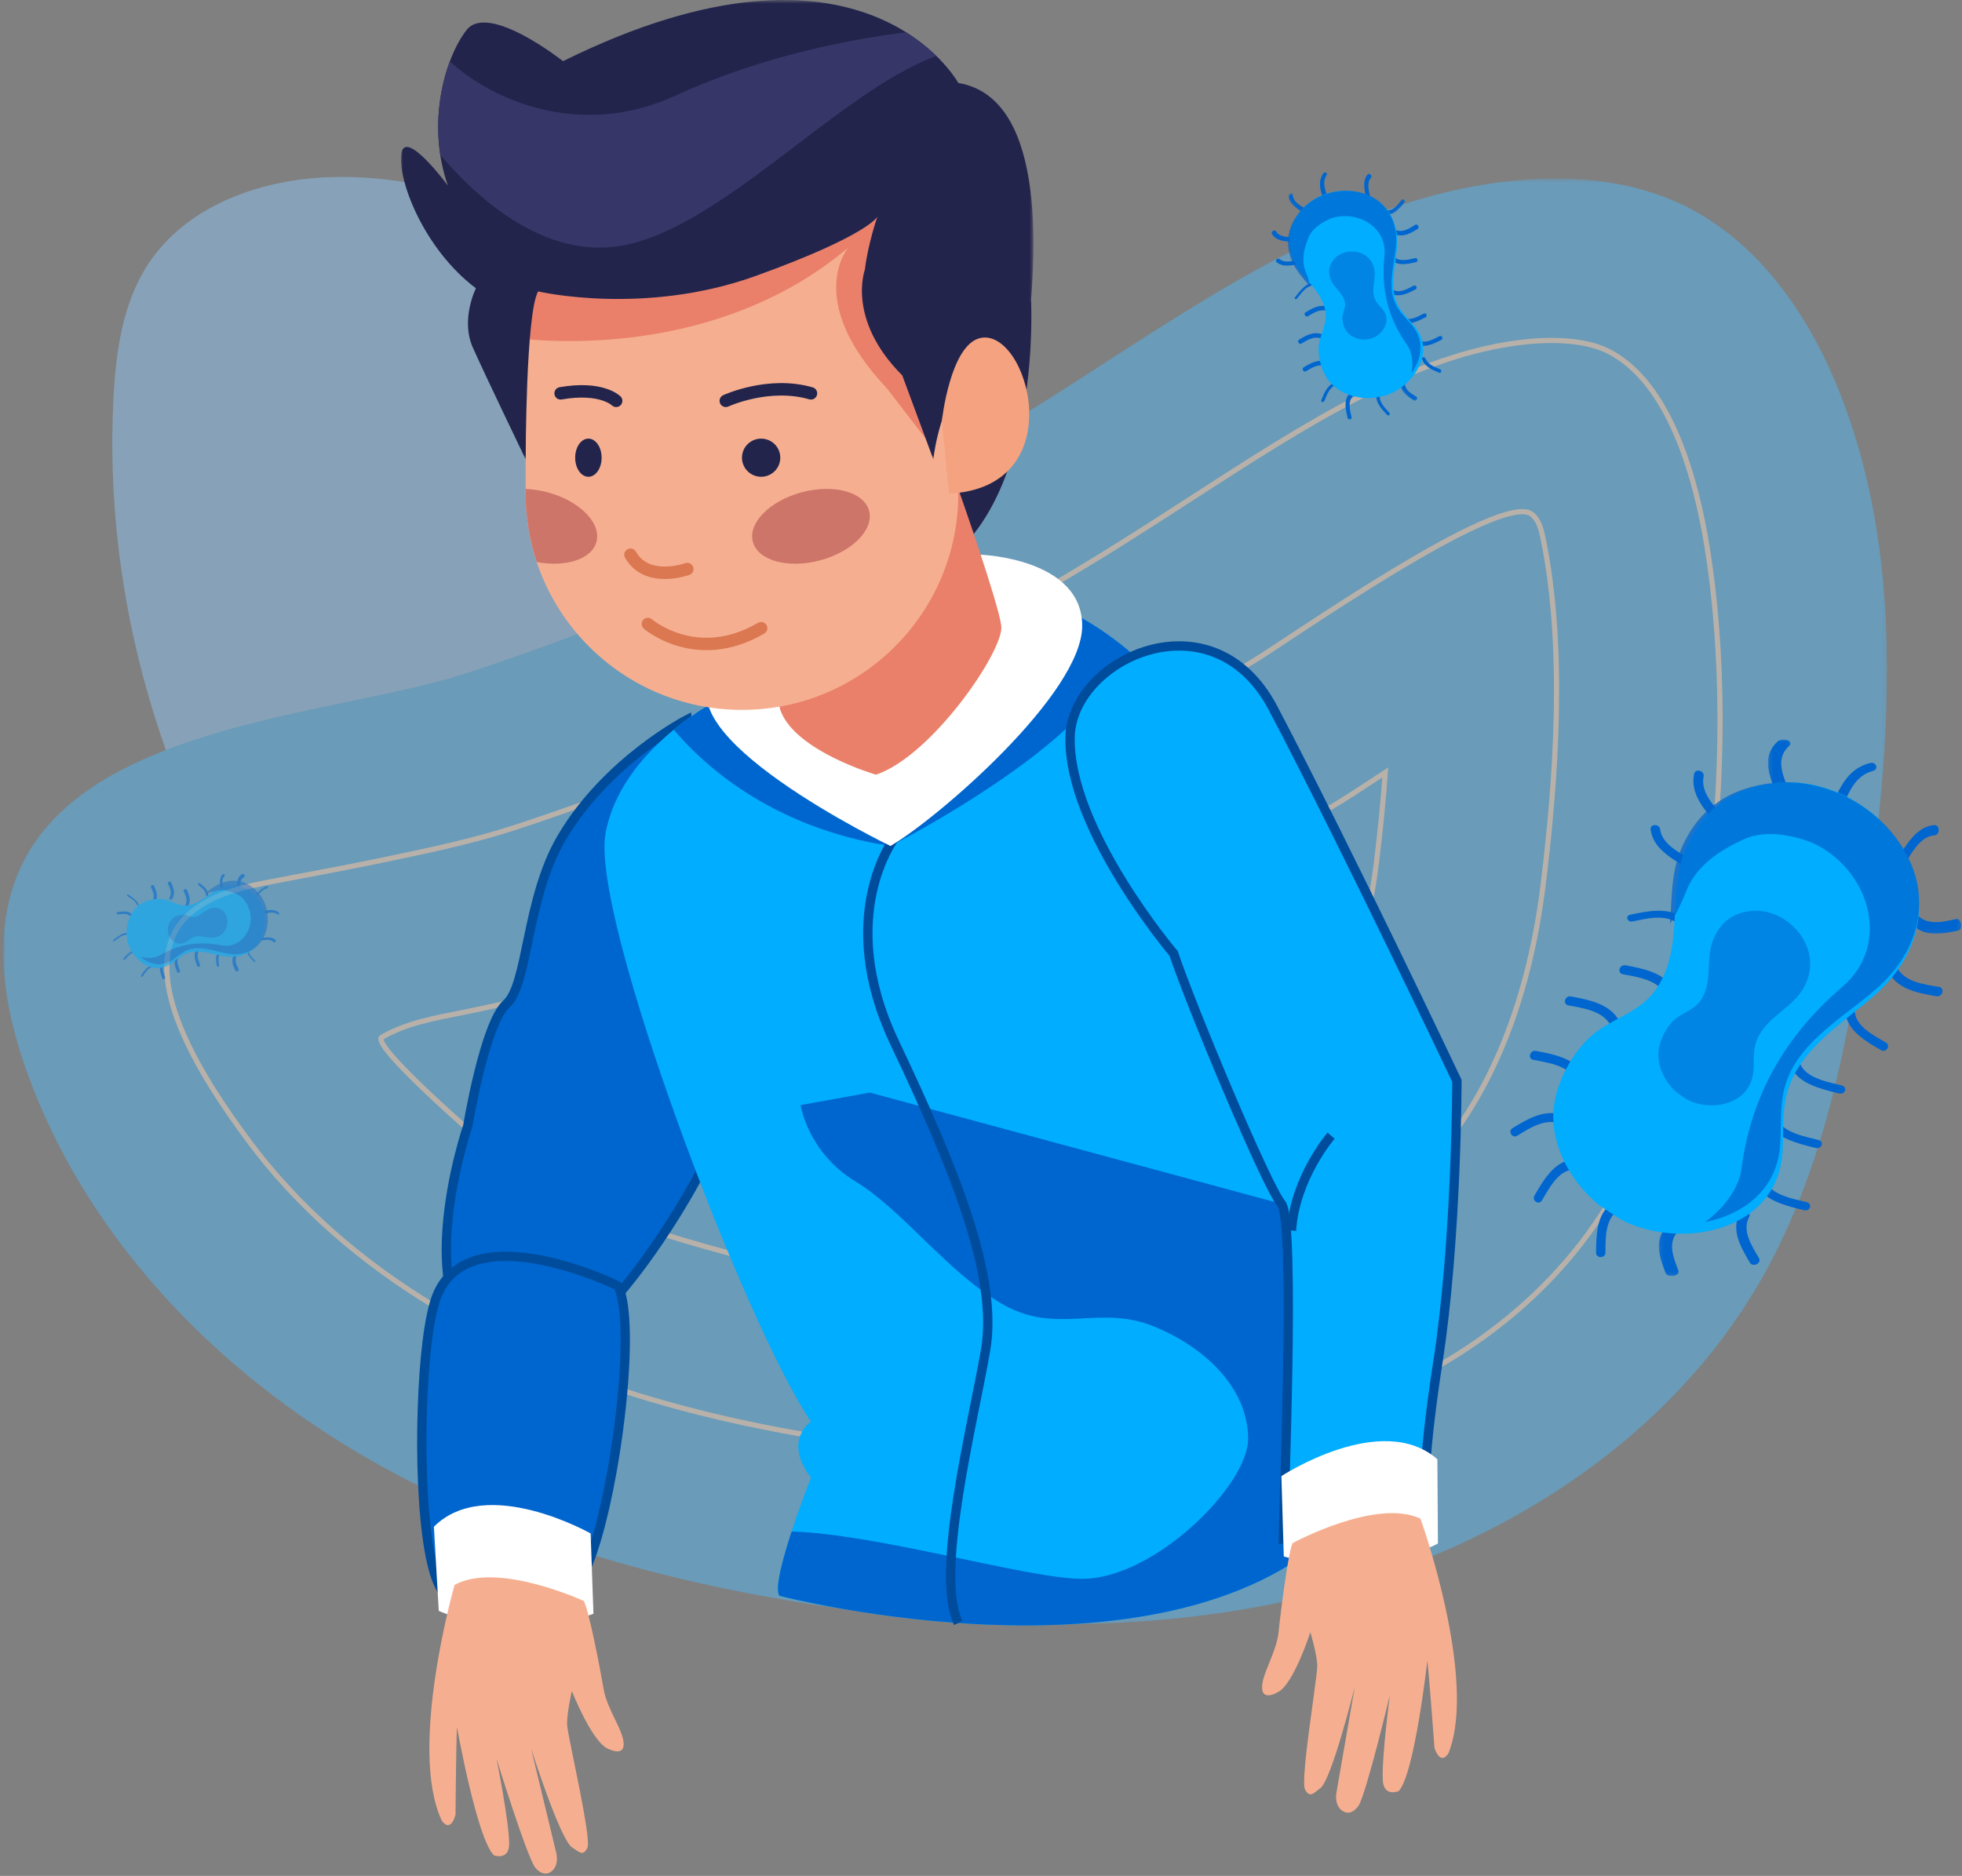 <?xml version="1.0" encoding="UTF-8"?>
<svg width="504px" height="482px" viewBox="0 0 504 482" version="1.1" xmlns="http://www.w3.org/2000/svg" xmlns:xlink="http://www.w3.org/1999/xlink">
    <rect x="0" y="0" width="504" height="482" fill="#808080" stroke="none"/>
    <!-- Generator: Sketch 61.1 (89650) - https://sketch.com -->
    <title>Group 27</title>
    <desc>Created with Sketch.</desc>
    <defs>
        <polygon id="path-1" points="0 0.384 483.89 0.384 483.89 371.886 0 371.886"></polygon>
        <polygon id="path-3" points="0.04 0.061 1.995 0.061 1.995 5.908 0.04 5.908"></polygon>
        <polygon id="path-5" points="0.055 0.053 1.991 0.053 1.991 6 0.055 6"></polygon>
        <polygon id="path-7" points="0.064 0.025 5.93 0.025 5.93 1.934 0.064 1.934"></polygon>
        <polygon id="path-9" points="0.02 0.04 0.997 0.04 0.997 3.939 0.02 3.939"></polygon>
        <polygon id="path-11" points="0.027 0.035 0.996 0.035 0.996 4 0.027 4"></polygon>
        <polygon id="path-13" points="0.043 0.013 3.953 0.013 3.953 0.967 0.043 0.967"></polygon>
        <polygon id="path-15" points="0.121 0.141 5.984 0.141 5.984 13.786 0.121 13.786"></polygon>
        <polygon id="path-17" points="0.165 0.123 5.973 0.123 5.973 14 0.165 14"></polygon>
        <polygon id="path-19" points="0.15 0.076 13.836 0.076 13.836 5.801 0.15 5.801"></polygon>
        <polygon id="path-21" points="0.02 0.03 0.997 0.03 0.997 2.954 0.02 2.954"></polygon>
        <polygon id="path-23" points="0.027 0.026 0.996 0.026 0.996 3 0.027 3"></polygon>
        <polygon id="path-25" points="0.032 0.013 2.965 0.013 2.965 0.967 0.032 0.967"></polygon>
        <polygon id="path-27" points="0.001 0.584 162.467 0.584 162.467 118.631 0.001 118.631"></polygon>
    </defs>
    <g id="Page-1" stroke="none" stroke-width="1" fill="none" fill-rule="evenodd">
        <g id="Home-Copy" transform="translate(-234, -1754)">
            <g id="Group-27" transform="translate(234, 1753)">
                <g id="Group-26" transform="translate(0, 36)">
                    <g id="Group-4" transform="translate(0, 10)">
                        <g id="Group-2" opacity="0.439">
                            <g id="Group-12-Copy" transform="translate(0.852, 0.473)">
                                <path d="M28.3,56.809 C28.92,44.847 30.628,32.461 37.182,22.429 C46.875,7.594 65.512,0.78 83.237,0.074 C111.272,-1.043 138.273,10.577 162.523,24.671 C186.772,38.765 209.557,55.618 235.328,66.699 C282.562,87.008 335.688,86.369 386.959,90.372 C403.882,91.694 421.839,93.99 434.921,104.79 C445.825,113.791 451.782,127.666 453.964,141.625 C459.712,178.388 440.931,215.98 412.633,240.188 C384.336,264.396 347.789,276.931 311.236,284.155 C270.574,292.192 228.126,294.24 187.877,284.342 C112.408,265.784 58.31,206.33 37.223,133.105 C30.106,108.39 26.967,82.504 28.3,56.809" id="Fill-1" fill="#90CCFF"></path>
                                <g id="Group-5">
                                    <mask id="mask-2" fill="white">
                                        <use xlink:href="#path-1"></use>
                                    </mask>
                                    <g id="Clip-4"></g>
                                    <path d="M266.08,58.549 C304.499,34.451 342.734,5.576 387.891,0.953 C402.718,-0.565 418.169,0.765 431.579,7.252 C450.455,16.385 463.343,34.765 471.232,54.142 C488.624,96.869 485.046,144.972 478.458,190.611 C473.769,223.087 467.432,256.112 450.88,284.475 C428.497,322.826 388.792,349.251 346.076,361.758 C303.362,374.266 257.745,373.889 213.669,367.635 C170.445,361.501 127.49,349.585 90.059,327.189 C52.628,304.792 20.961,271.214 6.172,230.277 C0.75,215.271 -2.345,198.701 2.184,183.403 C14.925,140.371 84.488,138.819 119.18,127.424 C170.702,110.502 220.166,87.346 266.08,58.549" id="Fill-3" fill="#4DBCFF" mask="url(#mask-2)"></path>
                                </g>
                                <path d="M269.324,329 C253.631,329 236.601,327.709 218.706,325.166 C175.055,318.962 139.842,307.556 111.055,290.302 C92.439,279.143 75.538,264.692 62.664,247.163 C53.07,234.101 31.255,203.021 48.337,188.874 C53.486,184.611 60.19,182.755 66.755,181.47 C76.806,179.505 86.833,177.73 96.826,175.642 C109.195,173.058 120.878,170.617 131.573,167.098 C186.506,149.023 239.067,124.334 287.796,93.716 C293.63,90.05 299.444,86.289 305.066,82.652 C334.793,63.42 362.871,45.255 391.234,42.347 C393.483,42.116 395.673,42 397.746,42 C403.512,42 408.419,42.899 411.938,44.602 C428.484,52.607 435.032,78.734 437.681,95.151 C446.18,147.802 439.339,229.642 405.681,273.485 C373.923,314.853 319.265,329 269.324,329 Z" id="Stroke-6" stroke="#FFF0DE" stroke-width="1.33"></path>
                                <path d="M270.539,288 C238.311,287.941 204,282.057 173.953,272.977 C158.691,268.366 143.675,262.348 130.203,253.734 C127.059,251.724 93.879,223.006 97.239,221.044 C103.517,217.376 110.863,216.115 117.993,214.686 C169.348,204.391 217.946,183.617 263.712,158.541 C283.151,147.887 301.882,135.783 320.958,124.499 C329.097,119.684 384.865,80.332 392.677,86.694 C394.455,88.141 395.063,90.552 395.523,92.798 C401.2,120.455 398.987,154.07 395.526,182.077 C392.15,209.392 382.879,237.032 363.417,256.505 C343.472,276.463 314.791,285.741 286.623,287.52 C281.341,287.854 275.97,288.01 270.539,288 Z" id="Stroke-8" stroke="#FFF0DE" stroke-width="1.33"></path>
                                <path d="M269.954,244.999 C247.437,244.958 222.31,241.559 198,235.333 C225.602,225.073 253.994,211.963 283.607,195.838 C297.077,188.499 310.002,180.654 322.5,173.067 C329.278,168.954 335.678,165.069 342.18,161.246 C344.457,159.907 347.13,158.161 352.48,154.65 C353.331,154.092 354.172,153.542 355,153 C354.476,160.455 353.69,168.397 352.644,176.809 C350.739,192.126 345.727,213.111 332.665,226.103 C322.004,236.705 304.472,243.276 283.297,244.607 C279.148,244.867 274.784,245 270.328,245 L269.954,244.999 Z" id="Stroke-10" stroke="#FFF0DE" stroke-width="1.33"></path>
                            </g>
                        </g>
                        <path d="" id="Path-2" stroke="#979797"></path>
                    </g>
                    <g id="Group-50-Copy" transform="translate(348.5, 40.5) scale(1, -1) rotate(43) translate(-348.5, -40.5) translate(323, 10)">
                        <path d="M29.116,10.645 C29.814,8.996 32.01,8.51 33.61,8.053 C34.295,7.857 34.003,6.828 33.314,7.025 C31.244,7.616 28.925,8.275 28.043,10.362 C27.774,10.997 28.851,11.274 29.116,10.645" id="Fill-1" fill="#0066CF"></path>
                        <path d="M27.102,6.252 C26.471,4.756 27.343,3.076 27.949,1.744 C28.206,1.18 27.422,0.683 27.165,1.25 C26.382,2.971 25.521,4.855 26.317,6.746 C26.559,7.319 27.342,6.822 27.102,6.252" id="Fill-3" fill="#0066CF"></path>
                        <g id="Group-7" transform="translate(17, 0)">
                            <mask id="mask-4" fill="white">
                                <use xlink:href="#path-3"></use>
                            </mask>
                            <g id="Clip-6"></g>
                            <path d="M1.883,5.226 C0.671,3.888 1.285,2.141 1.715,0.654 C1.887,0.058 0.789,-0.196 0.617,0.4 C0.118,2.127 -0.502,4.159 0.9,5.707 C1.337,6.189 2.326,5.715 1.883,5.226" id="Fill-5" fill="#0066CF" mask="url(#mask-4)"></path>
                        </g>
                        <path d="M11.861,7.167 C10.755,6.063 10.816,4.107 10.802,2.488 C10.796,1.838 9.994,1.836 10,2.488 C10.017,4.367 10.015,6.606 11.294,7.882 C11.695,8.282 12.266,7.571 11.861,7.167" id="Fill-8" fill="#0066CF"></path>
                        <path d="M6.518,11.838 C4.843,11.695 3.807,9.704 2.954,8.261 C2.592,7.648 1.722,8.228 2.088,8.846 C3.179,10.694 4.408,12.818 6.518,12.998 C7.162,13.053 7.159,11.893 6.518,11.838" id="Fill-10" fill="#0066CF"></path>
                        <path d="M5.385,17.119 C3.71,17.546 2.111,16.701 0.746,16.06 C0.194,15.8 -0.313,16.459 0.237,16.718 C1.847,17.474 3.697,18.353 5.653,17.853 C6.264,17.697 6.002,16.961 5.385,17.119" id="Fill-12" fill="#0066CF"></path>
                        <path d="M7.011,22.299 C6.149,24.145 4.041,24.47 2.385,24.836 C1.711,24.985 1.996,26.136 2.669,25.987 C4.625,25.554 6.925,25.062 7.934,22.902 C8.252,22.222 7.33,21.618 7.011,22.299" id="Fill-14" fill="#0066CF"></path>
                        <path d="M11.011,28.299 C10.15,30.145 8.041,30.47 6.385,30.836 C5.711,30.985 5.996,32.136 6.669,31.987 C8.625,31.554 10.925,31.062 11.934,28.902 C12.252,28.222 11.33,27.618 11.011,28.299" id="Fill-16" fill="#0066CF"></path>
                        <path d="M17.011,32.3 C16.149,34.145 14.041,34.47 12.385,34.836 C11.711,34.985 11.996,36.136 12.669,35.987 C14.625,35.554 16.925,35.062 17.934,32.902 C18.252,32.222 17.33,31.618 17.011,32.3" id="Fill-18" fill="#0066CF"></path>
                        <path d="M18.296,40.056 C16.905,40.676 15.119,40.327 13.606,40.082 C12.998,39.983 12.739,40.562 13.346,40.66 C15.11,40.945 17.176,41.293 18.788,40.574 C19.291,40.35 18.805,39.829 18.296,40.056" id="Fill-20" fill="#0066CF"></path>
                        <path d="M17.12,50.506 C17.326,48.795 19.326,47.793 20.738,46.975 C21.346,46.623 20.786,45.727 20.175,46.081 C18.344,47.142 16.266,48.333 16.004,50.506 C15.924,51.167 17.041,51.162 17.12,50.506" id="Fill-22" fill="#0066CF"></path>
                        <path d="M21.311,56.347 C20.912,54.628 22.608,53.125 23.842,51.912 C24.363,51.401 23.47,50.659 22.945,51.175 C21.358,52.734 19.584,54.454 20.087,56.624 C20.24,57.282 21.463,57.004 21.311,56.347" id="Fill-24" fill="#0066CF"></path>
                        <g id="Group-28" transform="translate(29, 55)">
                            <mask id="mask-6" fill="white">
                                <use xlink:href="#path-5"></use>
                            </mask>
                            <g id="Clip-27"></g>
                            <path d="M1.881,5.305 C0.68,3.938 1.31,2.164 1.751,0.655 C1.928,0.05 0.83,-0.208 0.653,0.398 C0.141,2.15 -0.492,4.212 0.898,5.794 C1.331,6.287 2.32,5.805 1.881,5.305" id="Fill-26" fill="#0066CF" mask="url(#mask-6)"></path>
                        </g>
                        <path d="M40.574,58.041 C38.61,57.537 37.88,55.701 37.227,54.328 C36.953,53.75 35.764,54 36.042,54.585 C36.868,56.326 37.79,58.343 40.247,58.974 C41.001,59.167 41.324,58.233 40.574,58.041" id="Fill-29" fill="#0066CF"></path>
                        <path d="M48.526,49.804 C46.877,49.714 45.816,47.723 44.941,46.259 C44.573,45.643 43.72,46.239 44.092,46.862 C45.202,48.72 46.459,50.886 48.526,50.999 C49.159,51.034 49.157,49.839 48.526,49.804" id="Fill-31" fill="#0066CF"></path>
                        <path d="M30.116,17.645 C30.814,15.996 33.01,15.51 34.61,15.053 C35.295,14.857 35.003,13.828 34.314,14.025 C32.244,14.616 29.925,15.275 29.043,17.362 C28.774,17.997 29.851,18.274 30.116,17.645" id="Fill-33" fill="#0066CF"></path>
                        <path d="M33.116,24.645 C33.814,22.996 36.01,22.51 37.61,22.053 C38.295,21.857 38.003,20.828 37.314,21.025 C35.244,21.616 32.925,22.275 32.043,24.362 C31.774,24.997 32.851,25.274 33.116,24.645" id="Fill-35" fill="#0066CF"></path>
                        <path d="M39.12,30.506 C39.327,28.794 41.327,27.793 42.738,26.975 C43.346,26.623 42.786,25.727 42.175,26.081 C40.344,27.142 38.267,28.332 38.004,30.506 C37.924,31.167 39.04,31.162 39.12,30.506" id="Fill-37" fill="#0066CF"></path>
                        <path d="M43.983,35.694 C44.875,33.806 46.982,33.537 48.618,33.21 C49.287,33.077 49.003,31.877 48.338,32.01 C46.389,32.4 44.123,32.841 43.071,35.066 C42.74,35.766 43.651,36.395 43.983,35.694" id="Fill-39" fill="#0066CF"></path>
                        <g id="Group-43" transform="translate(45, 39)">
                            <mask id="mask-8" fill="white">
                                <use xlink:href="#path-7"></use>
                            </mask>
                            <g id="Clip-42"></g>
                            <path d="M0.889,1.797 C2.078,0.647 3.897,1.047 5.332,1.284 C5.931,1.383 6.19,0.401 5.585,0.301 C3.762,-0 1.708,-0.366 0.216,1.077 C-0.24,1.517 0.435,2.236 0.889,1.797" id="Fill-41" fill="#0066CF" mask="url(#mask-8)"></path>
                        </g>
                        <path d="M10.021,8.335 C6.994,10.868 4.869,14.773 5.006,18.574 C5.112,21.509 6.787,24.895 8.845,26.961 C11.247,29.372 14.641,29.736 16.626,32.778 C19.696,37.483 17.769,43.262 19.731,48.195 C21.614,52.928 25.077,55.421 30.08,55.934 C35.413,56.482 40.84,53.551 43.781,49.113 C47.626,43.311 46.255,36.782 41.357,32.265 C37.44,28.653 32.01,25.742 31.003,20.031 C30.657,18.065 30.825,16.047 30.672,14.057 C30.003,5.403 19.742,3.186 12.956,6.405 C12.001,6.964 11.025,7.613 10.021,8.335" id="Fill-44" fill="#00ADFF"></path>
                        <path d="M41.264,32.59 C37.269,29.027 31.731,26.156 30.704,20.523 C30.35,18.584 30.523,16.593 30.366,14.63 C29.972,9.692 26.303,6.88 21.94,6 C24.085,7.578 25.702,9.85 26.007,11.912 C27.074,20.35 30.914,27.141 37.315,32.698 C43.075,37.638 40.302,46.281 33.901,49.163 C31.767,49.986 28.781,50.603 26.434,49.574 C23.66,48.34 20.886,46.487 19.82,43.606 C19.317,42.333 18.721,41.061 18,39.882 C18.204,42.732 18.113,45.641 19.207,48.301 C21.127,52.97 24.66,55.429 29.762,55.935 C35.201,56.475 40.737,53.584 43.737,49.207 C47.659,43.485 46.26,37.045 41.264,32.59" id="Fill-46" fill="#0066CF" opacity="0.745"></path>
                        <path d="M19.082,20.439 C17.827,21.531 16.946,23.216 17.003,24.855 C17.047,26.121 17.741,27.582 18.594,28.473 C19.59,29.513 20.997,29.67 21.821,30.983 C23.094,33.012 22.295,35.505 23.108,37.633 C23.888,39.675 25.325,40.75 27.399,40.972 C29.61,41.208 31.861,39.943 33.08,38.029 C34.674,35.526 34.106,32.71 32.075,30.761 C30.451,29.203 28.199,27.948 27.782,25.484 C27.638,24.636 27.708,23.765 27.644,22.907 C27.367,19.174 23.112,18.217 20.299,19.606 C19.903,19.847 19.498,20.127 19.082,20.439" id="Fill-48" fill="#0066CF" opacity="0.57"></path>
                    </g>
                    <g id="Group-50-Copy-4" opacity="0.554" transform="translate(50.5, 202.5) scale(1, -1) rotate(-52) translate(-50.5, -202.5) translate(33, 182)">
                        <path d="M20.244,7.734 C20.709,6.497 22.174,6.132 23.24,5.79 C23.696,5.643 23.502,4.871 23.043,5.019 C21.662,5.462 20.117,5.956 19.528,7.521 C19.349,7.998 20.067,8.205 20.244,7.734" id="Fill-1" fill="#0066CF"></path>
                        <path d="M19.051,4.501 C18.736,3.504 19.172,2.384 19.475,1.496 C19.603,1.12 19.211,0.789 19.082,1.167 C18.691,2.314 18.26,3.57 18.659,4.831 C18.779,5.213 19.171,4.881 19.051,4.501" id="Fill-3" fill="#0066CF"></path>
                        <g id="Group-7" transform="translate(12.5, 0)">
                            <mask id="mask-10" fill="white">
                                <use xlink:href="#path-9"></use>
                            </mask>
                            <g id="Clip-6"></g>
                            <path d="M0.941,3.484 C0.335,2.592 0.642,1.427 0.857,0.436 C0.943,0.039 0.395,-0.131 0.308,0.267 C0.059,1.418 -0.251,2.773 0.45,3.805 C0.668,4.126 1.163,3.81 0.941,3.484" id="Fill-5" fill="#0066CF" mask="url(#mask-10)"></path>
                        </g>
                        <path d="M8.431,4.445 C7.878,3.709 7.908,2.404 7.901,1.326 C7.898,0.892 7.497,0.891 7.5,1.326 C7.508,2.578 7.507,4.07 8.147,4.921 C8.347,5.188 8.633,4.714 8.431,4.445" id="Fill-8" fill="#0066CF"></path>
                        <path d="M5.211,8.303 C4.206,8.217 3.584,7.022 3.073,6.156 C2.855,5.789 2.333,6.137 2.553,6.508 C3.208,7.617 3.945,8.891 5.211,8.999 C5.597,9.032 5.596,8.336 5.211,8.303" id="Fill-10" fill="#0066CF"></path>
                        <path d="M4.09,11.559 C2.974,11.773 1.907,11.351 0.997,11.03 C0.629,10.9 0.291,11.229 0.658,11.359 C1.731,11.737 2.964,12.177 4.268,11.927 C4.676,11.849 4.501,11.48 4.09,11.559" id="Fill-12" fill="#0066CF"></path>
                        <path d="M5.841,15.225 C5.266,16.608 3.861,16.852 2.757,17.127 C2.307,17.239 2.497,18.102 2.946,17.99 C4.25,17.666 5.783,17.297 6.456,15.676 C6.668,15.166 6.053,14.713 5.841,15.225" id="Fill-14" fill="#0066CF"></path>
                        <path d="M7.841,19.225 C7.266,20.608 5.861,20.852 4.757,21.127 C4.307,21.239 4.497,22.102 4.946,21.99 C6.25,21.666 7.783,21.297 8.456,19.676 C8.668,19.166 8.053,18.713 7.841,19.225" id="Fill-16" fill="#0066CF"></path>
                        <path d="M11.841,21.225 C11.266,22.608 9.861,22.852 8.757,23.127 C8.307,23.239 8.497,24.102 8.946,23.99 C10.25,23.666 11.783,23.297 12.456,21.676 C12.668,21.166 12.053,20.713 11.841,21.225" id="Fill-18" fill="#0066CF"></path>
                        <path d="M13.03,27.056 C12.104,27.676 10.913,27.327 9.904,27.082 C9.499,26.983 9.326,27.562 9.731,27.66 C10.906,27.945 12.284,28.293 13.359,27.574 C13.694,27.35 13.37,26.829 13.03,27.056" id="Fill-20" fill="#0066CF"></path>
                        <path d="M12.172,33.704 C12.296,32.677 13.496,32.076 14.343,31.585 C14.707,31.374 14.372,30.836 14.005,31.049 C12.906,31.685 11.66,32.4 11.502,33.704 C11.455,34.1 12.125,34.097 12.172,33.704" id="Fill-22" fill="#0066CF"></path>
                        <path d="M15.483,37.564 C15.184,36.419 16.456,35.416 17.382,34.608 C17.772,34.267 17.103,33.773 16.709,34.116 C15.519,35.156 14.188,36.303 14.565,37.749 C14.68,38.188 15.597,38.002 15.483,37.564" id="Fill-24" fill="#0066CF"></path>
                        <g id="Group-28" transform="translate(20.5, 37)">
                            <mask id="mask-12" fill="white">
                                <use xlink:href="#path-11"></use>
                            </mask>
                            <g id="Clip-27"></g>
                            <path d="M0.941,3.537 C0.34,2.626 0.655,1.443 0.876,0.437 C0.964,0.034 0.415,-0.138 0.327,0.265 C0.07,1.434 -0.246,2.808 0.449,3.862 C0.666,4.191 1.16,3.87 0.941,3.537" id="Fill-26" fill="#0066CF" mask="url(#mask-12)"></path>
                        </g>
                        <path d="M28.244,38.424 C27.066,38.122 26.628,37.021 26.236,36.197 C26.072,35.85 25.358,36 25.525,36.351 C26.021,37.395 26.574,38.606 28.048,38.984 C28.501,39.1 28.694,38.54 28.244,38.424" id="Fill-29" fill="#0066CF"></path>
                        <path d="M33.216,33.283 C32.226,33.229 31.589,32.034 31.065,31.156 C30.844,30.786 30.332,31.143 30.555,31.517 C31.221,32.632 31.975,33.932 33.216,34 C33.595,34.02 33.594,33.303 33.216,33.283" id="Fill-31" fill="#0066CF"></path>
                        <path d="M21.244,11.734 C21.709,10.497 23.174,10.132 24.24,9.79 C24.696,9.643 24.502,8.871 24.043,9.019 C22.662,9.462 21.117,9.956 20.528,11.521 C20.349,11.998 21.067,12.205 21.244,11.734" id="Fill-33" fill="#0066CF"></path>
                        <path d="M23.244,16.734 C23.709,15.497 25.174,15.132 26.24,14.79 C26.696,14.643 26.502,13.871 26.043,14.019 C24.662,14.462 23.117,14.956 22.528,16.521 C22.349,16.998 23.067,17.205 23.244,16.734" id="Fill-35" fill="#0066CF"></path>
                        <path d="M27.172,20.704 C27.296,19.676 28.496,19.076 29.343,18.585 C29.707,18.374 29.372,17.836 29.005,18.049 C27.907,18.685 26.66,19.399 26.502,20.704 C26.454,21.1 27.124,21.097 27.172,20.704" id="Fill-37" fill="#0066CF"></path>
                        <path d="M30.155,23.771 C30.75,22.355 32.155,22.153 33.246,21.908 C33.691,21.808 33.502,20.908 33.059,21.008 C31.76,21.3 30.249,21.631 29.547,23.3 C29.327,23.825 29.934,24.296 30.155,23.771" id="Fill-39" fill="#0066CF"></path>
                        <g id="Group-43" transform="translate(30.5, 26)">
                            <mask id="mask-14" fill="white">
                                <use xlink:href="#path-13"></use>
                            </mask>
                            <g id="Clip-42"></g>
                            <path d="M0.593,0.898 C1.385,0.324 2.598,0.523 3.555,0.642 C3.954,0.691 4.127,0.201 3.723,0.151 C2.508,-5.26315789e-05 1.139,-0.183 0.144,0.538 C-0.16,0.759 0.29,1.118 0.593,0.898" id="Fill-41" fill="#0066CF" mask="url(#mask-14)"></path>
                        </g>
                        <path d="M7.806,5.223 C5.813,6.912 4.414,9.515 4.504,12.049 C4.574,14.006 5.677,16.263 7.032,17.641 C8.614,19.248 10.849,19.491 12.156,21.519 C14.178,24.656 12.909,28.508 14.201,31.796 C15.441,34.952 17.722,36.614 21.016,36.956 C24.528,37.321 28.102,35.367 30.039,32.409 C32.571,28.541 31.668,24.188 28.442,21.177 C25.863,18.769 22.287,16.828 21.624,13.021 C21.396,11.71 21.507,10.365 21.406,9.038 C20.966,3.268 14.208,1.791 9.739,3.936 C9.11,4.309 8.467,4.742 7.806,5.223" id="Fill-44" fill="#00ADFF"></path>
                        <path d="M28.286,22.081 C25.575,19.658 21.817,17.706 21.121,13.876 C20.881,12.557 20.998,11.204 20.891,9.868 C20.624,6.511 18.134,4.598 15.174,4 C16.629,5.073 17.726,6.618 17.933,8.02 C18.657,13.758 21.263,18.376 25.606,22.155 C29.515,25.514 27.633,31.391 23.29,33.351 C21.842,33.91 19.815,34.33 18.223,33.631 C16.341,32.791 14.459,31.531 13.735,29.572 C13.394,28.706 12.989,27.841 12.5,27.04 C12.638,28.978 12.577,30.956 13.319,32.765 C14.622,35.939 17.019,37.612 20.481,37.956 C24.172,38.323 27.929,36.357 29.964,33.381 C32.625,29.49 31.676,25.11 28.286,22.081" id="Fill-46" fill="#0066CF" opacity="0.745"></path>
                        <path d="M13.847,13.981 C13.035,14.726 12.465,15.874 12.502,16.992 C12.53,17.855 12.98,18.851 13.532,19.459 C14.176,20.168 15.086,20.275 15.619,21.17 C16.443,22.554 15.926,24.254 16.452,25.704 C16.957,27.096 17.886,27.83 19.229,27.981 C20.659,28.142 22.116,27.28 22.905,25.974 C23.936,24.268 23.568,22.348 22.254,21.019 C21.203,19.957 19.747,19.101 19.476,17.421 C19.383,16.843 19.429,16.249 19.388,15.664 C19.208,13.118 16.455,12.466 14.635,13.413 C14.378,13.578 14.116,13.768 13.847,13.981" id="Fill-48" fill="#0066CF" opacity="0.57"></path>
                    </g>
                    <g id="Group-50-Copy-2" transform="translate(446, 224) scale(1, -1) translate(-446, -224) translate(388, 155)">
                        <path d="M65.605,24.29 C67.232,20.991 72.358,20.02 76.089,19.106 C77.688,18.714 77.007,16.656 75.399,17.05 C70.568,18.233 65.158,19.55 63.1,23.723 C62.473,24.994 64.985,25.548 65.605,24.29" id="Fill-1" fill="#0066CF"></path>
                        <path d="M61.305,15.254 C59.414,11.763 62.03,7.845 63.847,4.736 C64.617,3.421 62.267,2.261 61.495,3.583 C59.146,7.599 56.562,11.994 58.952,16.407 C59.676,17.744 62.025,16.584 61.305,15.254" id="Fill-3" fill="#0066CF"></path>
                        <g id="Group-7" transform="translate(38, 0)">
                            <mask id="mask-16" fill="white">
                                <use xlink:href="#path-15"></use>
                            </mask>
                            <g id="Clip-6"></g>
                            <path d="M5.649,12.195 C2.013,9.072 3.855,4.996 5.145,1.525 C5.661,0.136 2.368,-0.457 1.851,0.934 C0.354,4.963 -1.506,9.705 2.699,13.316 C4.01,14.441 6.977,13.336 5.649,12.195" id="Fill-5" fill="#0066CF" mask="url(#mask-16)"></path>
                        </g>
                        <path d="M27.584,17.056 C24.265,14.481 24.449,9.915 24.405,6.14 C24.388,4.622 21.982,4.618 22,6.14 C22.051,10.522 22.044,15.746 25.883,18.725 C27.085,19.657 28.798,17.998 27.584,17.056" id="Fill-8" fill="#0066CF"></path>
                        <path d="M15.939,27.444 C12.255,27.129 9.974,22.748 8.1,19.574 C7.303,18.225 5.389,19.501 6.193,20.862 C8.594,24.928 11.298,29.599 15.939,29.996 C17.357,30.117 17.35,27.564 15.939,27.444" id="Fill-10" fill="#0066CF"></path>
                        <path d="M12.564,39.356 C8.658,40.639 4.925,38.104 1.74,36.179 C0.452,35.399 -0.73,37.376 0.554,38.153 C4.309,40.423 8.625,43.06 13.19,41.56 C14.615,41.092 14.004,38.883 12.564,39.356" id="Fill-12" fill="#0066CF"></path>
                        <path d="M16.693,50.599 C14.682,54.289 9.763,54.939 5.898,55.672 C4.325,55.97 4.991,58.271 6.561,57.973 C11.125,57.108 16.492,56.124 18.847,51.804 C19.588,50.443 17.437,49.235 16.693,50.599" id="Fill-14" fill="#0066CF"></path>
                        <path d="M25.693,64.599 C23.682,68.289 18.763,68.939 14.898,69.672 C13.325,69.97 13.991,72.271 15.561,71.973 C20.125,71.109 25.492,70.124 27.847,65.804 C28.588,64.443 26.437,63.235 25.693,64.599" id="Fill-16" fill="#0066CF"></path>
                        <path d="M39.693,72.599 C37.682,76.289 32.763,76.939 28.898,77.672 C27.325,77.97 27.991,80.271 29.561,79.973 C34.125,79.109 39.492,78.124 41.847,73.804 C42.588,72.443 40.437,71.235 39.693,72.599" id="Fill-18" fill="#0066CF"></path>
                        <path d="M42.356,91.169 C39.113,93.029 34.945,91.98 31.413,91.245 C29.995,90.95 29.39,92.686 30.808,92.98 C34.922,93.836 39.744,94.88 43.506,92.722 C44.68,92.049 43.545,90.487 42.356,91.169" id="Fill-20" fill="#0066CF"></path>
                        <path d="M38.464,114.914 C38.918,111.148 43.318,108.944 46.424,107.145 C47.761,106.37 46.53,104.4 45.184,105.179 C41.156,107.513 36.585,110.133 36.009,114.914 C35.834,116.368 38.29,116.356 38.464,114.914" id="Fill-22" fill="#0066CF"></path>
                        <path d="M49.621,128.475 C48.824,124.466 52.217,120.958 54.685,118.128 C55.726,116.935 53.94,115.204 52.891,116.407 C49.717,120.046 46.167,124.059 47.174,129.122 C47.48,130.659 49.926,130.008 49.621,128.475" id="Fill-24" fill="#0066CF"></path>
                        <g id="Group-28" transform="translate(66, 124)">
                            <mask id="mask-18" fill="white">
                                <use xlink:href="#path-17"></use>
                            </mask>
                            <g id="Clip-27"></g>
                            <path d="M5.643,12.378 C2.04,9.19 3.93,5.049 5.254,1.528 C5.784,0.117 2.491,-0.484 1.96,0.928 C0.422,5.018 -1.476,9.827 2.693,13.518 C3.994,14.669 6.961,13.544 5.643,12.378" id="Fill-26" fill="#0066CF" mask="url(#mask-18)"></path>
                        </g>
                        <path d="M93.062,129.89 C88.742,128.781 87.135,124.743 85.7,121.721 C85.096,120.449 82.481,121 83.092,122.287 C84.911,126.116 86.938,130.556 92.343,131.942 C94.002,132.368 94.713,130.313 93.062,129.89" id="Fill-29" fill="#0066CF"></path>
                        <path d="M108.957,113.37 C105.33,113.172 102.995,108.791 101.071,105.571 C100.261,104.215 98.383,105.525 99.203,106.897 C101.645,110.985 104.41,115.75 108.957,115.998 C110.349,116.074 110.346,113.445 108.957,113.37" id="Fill-31" fill="#0066CF"></path>
                        <path d="M68.605,40.29 C70.232,36.991 75.358,36.019 79.089,35.106 C80.688,34.714 80.007,32.656 78.399,33.05 C73.568,34.232 68.158,35.55 66.1,39.723 C65.473,40.994 67.985,41.548 68.605,40.29" id="Fill-33" fill="#0066CF"></path>
                        <path d="M74.605,54.29 C76.232,50.991 81.358,50.019 85.089,49.106 C86.688,48.714 86.007,46.656 84.399,47.05 C79.568,48.233 74.158,49.55 72.1,53.723 C71.473,54.994 73.985,55.548 74.605,54.29" id="Fill-35" fill="#0066CF"></path>
                        <path d="M88.463,67.914 C88.919,64.147 93.319,61.944 96.424,60.145 C97.76,59.371 96.53,57.4 95.185,58.179 C91.157,60.513 86.588,63.131 86.009,67.914 C85.833,69.368 88.289,69.356 88.463,67.914" id="Fill-37" fill="#0066CF"></path>
                        <path d="M99.293,79.389 C101.376,75.613 106.292,75.074 110.109,74.421 C111.669,74.153 111.008,71.755 109.455,72.021 C104.908,72.799 99.621,73.683 97.166,78.132 C96.394,79.533 98.52,80.789 99.293,79.389" id="Fill-39" fill="#0066CF"></path>
                        <g id="Group-43" transform="translate(102, 88)">
                            <mask id="mask-20" fill="white">
                                <use xlink:href="#path-19"></use>
                            </mask>
                            <g id="Clip-42"></g>
                            <path d="M2.074,5.391 C4.849,1.942 9.093,3.14 12.441,3.851 C13.84,4.148 14.443,1.203 13.032,0.903 C8.777,-0 3.985,-1.099 0.503,3.23 C-0.56,4.551 1.015,6.707 2.074,5.391" id="Fill-41" fill="#0066CF" mask="url(#mask-20)"></path>
                        </g>
                        <path d="M22.511,18.585 C15.571,24.347 10.699,33.229 11.014,41.874 C11.257,48.549 15.098,56.25 19.816,60.95 C25.322,66.435 33.103,67.262 37.655,74.182 C44.694,84.884 40.276,98.028 44.774,109.246 C49.09,120.012 57.03,125.683 68.5,126.851 C80.726,128.095 93.171,121.429 99.913,111.336 C108.728,98.139 105.584,83.288 94.355,73.015 C85.374,64.799 72.925,58.179 70.617,45.189 C69.822,40.717 70.21,36.127 69.857,31.599 C68.325,11.916 44.798,6.874 29.241,14.195 C27.051,15.467 24.813,16.943 22.511,18.585" id="Fill-44" fill="#00ADFF"></path>
                        <path d="M94.175,74.093 C85.043,66.041 72.385,59.553 70.038,46.823 C69.23,42.44 69.623,37.941 69.265,33.504 C68.364,22.345 59.978,15.988 50.006,14 C54.91,17.567 58.604,22.701 59.302,27.361 C61.74,46.43 70.518,61.78 85.148,74.338 C98.315,85.501 91.975,105.036 77.345,111.548 C72.468,113.408 65.641,114.804 60.277,112.478 C53.937,109.687 47.597,105.501 45.159,98.99 C44.01,96.113 42.647,93.237 41,90.574 C41.466,97.014 41.258,103.589 43.759,109.601 C48.147,120.151 56.222,125.71 67.885,126.854 C80.317,128.074 92.971,121.541 99.827,111.649 C108.791,98.716 105.594,84.161 94.175,74.093" id="Fill-46" fill="#0066CF" opacity="0.745"></path>
                        <path d="M42.776,47.269 C39.896,49.753 37.875,53.581 38.006,57.308 C38.107,60.185 39.7,63.504 41.658,65.53 C43.942,67.894 47.17,68.251 49.059,71.234 C51.979,75.846 50.146,81.512 52.013,86.348 C53.803,90.988 57.098,93.432 61.856,93.936 C66.929,94.472 72.092,91.599 74.889,87.248 C78.547,81.56 77.242,75.159 72.583,70.73 C68.857,67.189 63.692,64.336 62.735,58.737 C62.405,56.809 62.566,54.83 62.419,52.879 C61.784,44.395 52.022,42.221 45.568,45.377 C44.659,45.925 43.731,46.561 42.776,47.269" id="Fill-48" fill="#0066CF" opacity="0.57"></path>
                    </g>
                    <g id="Group-50-Copy-3" transform="translate(318, 183.5) scale(1, -1) translate(-318, -183.5) translate(306, 170)">
                        <path d="M13.058,4.822 C13.407,3.998 14.505,3.755 15.305,3.526 C15.647,3.429 15.501,2.914 15.157,3.012 C14.122,3.308 12.962,3.637 12.521,4.681 C12.387,4.999 12.925,5.137 13.058,4.822" id="Fill-1" fill="#0066CF"></path>
                        <path d="M13.051,2.626 C12.736,1.878 13.172,1.038 13.475,0.372 C13.603,0.09 13.211,-0.158 13.082,0.125 C12.691,0.985 12.26,1.927 12.659,2.873 C12.779,3.159 13.171,2.911 13.051,2.626" id="Fill-3" fill="#0066CF"></path>
                        <g id="Group-7" transform="translate(8.5, 0)">
                            <mask id="mask-22" fill="white">
                                <use xlink:href="#path-21"></use>
                            </mask>
                            <g id="Clip-6"></g>
                            <path d="M0.941,2.613 C0.335,1.944 0.642,1.071 0.857,0.327 C0.943,0.029 0.395,-0.098 0.308,0.2 C0.059,1.063 -0.251,2.08 0.45,2.853 C0.668,3.095 1.163,2.858 0.941,2.613" id="Fill-5" fill="#0066CF" mask="url(#mask-22)"></path>
                        </g>
                        <path d="M6.431,3.584 C5.878,3.032 5.908,2.053 5.901,1.244 C5.898,0.919 5.497,0.918 5.5,1.244 C5.508,2.183 5.507,3.303 6.147,3.941 C6.347,4.141 6.633,3.785 6.431,3.584" id="Fill-8" fill="#0066CF"></path>
                        <path d="M3.307,5.535 C2.637,5.478 2.223,4.681 1.882,4.104 C1.737,3.859 1.389,4.091 1.535,4.339 C1.972,5.078 2.463,5.927 3.307,5.999 C3.565,6.021 3.564,5.557 3.307,5.535" id="Fill-10" fill="#0066CF"></path>
                        <path d="M3.192,7.559 C2.355,7.773 1.555,7.351 0.873,7.03 C0.597,6.9 0.343,7.229 0.619,7.359 C1.423,7.737 2.348,8.177 3.326,7.927 C3.632,7.849 3.501,7.48 3.192,7.559" id="Fill-12" fill="#0066CF"></path>
                        <path d="M4.006,10.15 C3.575,11.072 2.521,11.235 1.693,11.418 C1.355,11.493 1.498,12.068 1.835,11.993 C2.812,11.777 3.962,11.531 4.467,10.451 C4.626,10.111 4.165,9.809 4.006,10.15" id="Fill-14" fill="#0066CF"></path>
                        <path d="M6.006,12.15 C5.575,13.072 4.521,13.235 3.692,13.418 C3.355,13.492 3.498,14.068 3.835,13.993 C4.812,13.777 5.963,13.531 6.467,12.451 C6.626,12.111 6.165,11.809 6.006,12.15" id="Fill-16" fill="#0066CF"></path>
                        <path d="M8.006,14.15 C7.575,15.072 6.521,15.235 5.692,15.418 C5.355,15.493 5.498,16.068 5.835,15.993 C6.812,15.777 7.962,15.531 8.467,14.451 C8.626,14.111 8.165,13.809 8.006,14.15" id="Fill-18" fill="#0066CF"></path>
                        <path d="M9.148,17.804 C8.453,18.078 7.56,17.923 6.803,17.815 C6.499,17.771 6.369,18.027 6.673,18.071 C7.555,18.197 8.588,18.351 9.394,18.033 C9.646,17.933 9.403,17.703 9.148,17.804" id="Fill-20" fill="#0066CF"></path>
                        <path d="M7.948,21.803 C8.031,21.118 8.831,20.717 9.395,20.39 C9.638,20.249 9.414,19.891 9.17,20.033 C8.438,20.457 7.606,20.933 7.502,21.803 C7.47,22.067 7.916,22.065 7.948,21.803" id="Fill-22" fill="#0066CF"></path>
                        <path d="M10.155,24.673 C9.956,23.814 10.804,23.062 11.421,22.456 C11.682,22.2 11.235,21.829 10.973,22.087 C10.179,22.867 9.292,23.727 9.544,24.812 C9.62,25.141 10.232,25.002 10.155,24.673" id="Fill-24" fill="#0066CF"></path>
                        <g id="Group-28" transform="translate(13.5, 24)">
                            <mask id="mask-24" fill="white">
                                <use xlink:href="#path-23"></use>
                            </mask>
                            <g id="Clip-27"></g>
                            <path d="M0.941,2.652 C0.34,1.969 0.655,1.082 0.876,0.327 C0.964,0.025 0.415,-0.104 0.327,0.199 C0.07,1.075 -0.246,2.106 0.449,2.897 C0.666,3.143 1.16,2.902 0.941,2.652" id="Fill-26" fill="#0066CF" mask="url(#mask-24)"></path>
                        </g>
                        <path d="M18.33,25.616 C17.544,25.415 17.252,24.681 16.991,24.131 C16.881,23.9 16.406,24 16.517,24.234 C16.847,24.93 17.216,25.737 18.199,25.99 C18.5,26.067 18.63,25.693 18.33,25.616" id="Fill-29" fill="#0066CF"></path>
                        <path d="M22.31,21.522 C21.651,21.486 21.226,20.689 20.877,20.104 C20.729,19.857 20.388,20.095 20.537,20.345 C20.981,21.088 21.484,21.954 22.31,22 C22.563,22.013 22.563,21.536 22.31,21.522" id="Fill-31" fill="#0066CF"></path>
                        <path d="M14.058,7.822 C14.407,6.998 15.505,6.755 16.305,6.526 C16.647,6.429 16.501,5.914 16.157,6.012 C15.122,6.308 13.962,6.637 13.521,7.681 C13.387,7.999 13.925,8.137 14.058,7.822" id="Fill-33" fill="#0066CF"></path>
                        <path d="M15.058,10.823 C15.407,9.998 16.505,9.755 17.305,9.526 C17.647,9.429 17.501,8.914 17.157,9.012 C16.122,9.308 14.962,9.637 14.521,10.681 C14.387,10.999 14.925,11.137 15.058,10.823" id="Fill-35" fill="#0066CF"></path>
                        <path d="M17.948,13.803 C18.031,13.118 18.831,12.717 19.395,12.39 C19.638,12.249 19.415,11.891 19.17,12.033 C18.438,12.457 17.607,12.933 17.502,13.803 C17.47,14.067 17.916,14.065 17.948,13.803" id="Fill-37" fill="#0066CF"></path>
                        <path d="M19.991,15.847 C20.438,14.903 21.491,14.769 22.309,14.605 C22.643,14.538 22.502,13.939 22.169,14.005 C21.195,14.2 20.062,14.421 19.536,15.533 C19.37,15.883 19.826,16.197 19.991,15.847" id="Fill-39" fill="#0066CF"></path>
                        <g id="Group-43" transform="translate(20.5, 17)">
                            <mask id="mask-26" fill="white">
                                <use xlink:href="#path-25"></use>
                            </mask>
                            <g id="Clip-42"></g>
                            <path d="M0.444,0.898 C1.039,0.324 1.949,0.523 2.666,0.642 C2.966,0.691 3.095,0.201 2.793,0.151 C1.881,-5.26315789e-05 0.854,-0.183 0.108,0.538 C-0.12,0.759 0.217,1.118 0.444,0.898" id="Fill-41" fill="#0066CF" mask="url(#mask-26)"></path>
                        </g>
                        <path d="M4.704,3.504 C3.375,4.646 2.442,6.407 2.503,8.122 C2.549,9.445 3.285,10.972 4.188,11.904 C5.243,12.991 6.733,13.155 7.604,14.528 C8.952,16.649 8.106,19.255 8.967,21.48 C9.794,23.614 11.314,24.739 13.511,24.97 C15.852,25.217 18.235,23.895 19.526,21.894 C21.214,19.278 20.612,16.333 18.462,14.296 C16.742,12.667 14.358,11.354 13.916,8.779 C13.764,7.892 13.838,6.982 13.771,6.084 C13.477,2.182 8.972,1.182 5.993,2.633 C5.574,2.886 5.145,3.178 4.704,3.504" id="Fill-44" fill="#C6E9F9"></path>
                        <path d="M18.47,14.7 C16.758,13.132 14.385,11.869 13.945,9.39 C13.793,8.537 13.867,7.661 13.8,6.797 C13.631,4.625 12.058,3.387 10.189,3 C11.108,3.694 11.801,4.694 11.932,5.601 C12.389,9.314 14.035,12.302 16.778,14.747 C19.247,16.921 18.058,20.724 15.315,21.992 C14.4,22.354 13.12,22.626 12.114,22.173 C10.926,21.629 9.737,20.814 9.28,19.547 C9.064,18.987 8.809,18.427 8.5,17.908 C8.587,19.162 8.548,20.442 9.017,21.613 C9.84,23.667 11.354,24.749 13.541,24.972 C15.872,25.209 18.245,23.937 19.53,22.011 C21.211,19.493 20.611,16.66 18.47,14.7" id="Fill-46" fill="#0066CF" opacity="0.745"></path>
                        <path d="M9.357,8.654 C8.84,9.151 8.478,9.916 8.501,10.662 C8.519,11.237 8.805,11.901 9.157,12.306 C9.567,12.779 10.146,12.85 10.485,13.447 C11.009,14.369 10.68,15.502 11.015,16.47 C11.336,17.398 11.928,17.886 12.782,17.987 C13.692,18.094 14.619,17.52 15.121,16.65 C15.778,15.512 15.544,14.232 14.707,13.346 C14.038,12.638 13.111,12.067 12.94,10.947 C12.88,10.562 12.909,10.166 12.883,9.776 C12.769,8.079 11.017,7.644 9.858,8.275 C9.695,8.385 9.529,8.512 9.357,8.654" id="Fill-48" fill="#0066CF" opacity="0.57"></path>
                    </g>
                </g>
                <g id="Group-64" transform="translate(103, 0)">
                    <path d="M73.553,185.889 C73.553,185.889 52.872,196.476 41.225,216.368 C32.094,231.954 32.689,253.962 27.097,258.952 C21.5,263.935 17.164,290.312 17.164,290.312 C17.164,290.312 -0.004,340.418 26.294,350.18 C44.112,356.791 69.869,316.452 78.493,299.114 C87.114,281.768 73.553,185.889 73.553,185.889" id="Fill-1" fill="#0066CF"></path>
                    <path d="M73.553,185.889 C73.553,185.889 52.872,196.476 41.225,216.368 C32.094,231.954 32.689,253.962 27.097,258.952 C21.5,263.935 17.164,290.312 17.164,290.312 C17.164,290.312 -0.004,340.418 26.294,350.18 C44.112,356.791 69.869,316.452 78.493,299.114 C87.114,281.768 73.553,185.889 73.553,185.889 Z" id="Stroke-3" stroke="#004C9C" stroke-width="2.398"></path>
                    <path d="M81.243,180.944 C81.243,180.944 56.416,193.582 52.545,215.167 C48.679,236.749 88.414,341.475 105.323,366.26 C105.323,366.26 98.01,371.055 105.323,380.656 C105.323,380.656 94.654,407.831 97.247,411.037 C97.247,411.037 198.973,437.417 242.149,391.848 C242.149,391.848 265.336,375.053 248.541,363.061 C243.021,359.12 238.954,353.474 238.954,353.474 C238.954,353.474 234.158,342.282 235.757,325.488 C237.351,308.704 232.555,247.14 229.36,238.35 C226.158,229.559 207.659,168.883 162.47,154.371 C117.277,139.855 81.243,180.944 81.243,180.944" id="Fill-5" fill="#00ADFF"></path>
                    <path d="M175.743,183.4 C181.142,177.546 184.888,172.717 187.33,168.557 C180.13,162.421 171.881,157.388 162.47,154.371 C161.359,154.014 160.258,153.699 159.156,153.409 L124.837,204.771 L85.69,176.473 C82.805,179.167 81.243,180.944 81.243,180.944 C81.243,180.944 76.066,183.587 70.081,188.494 C77.248,197.008 94.835,213.666 125.744,218.364 C125.744,218.364 159.166,201.386 175.743,183.4" id="Fill-7" fill="#0066CF"></path>
                    <path d="M248.541,363.061 C243.021,359.12 238.954,353.474 238.954,353.474 C238.954,353.474 234.158,342.282 235.757,325.488 C236.037,322.536 236.117,318.189 236.045,312.984 L120.441,281.734 L102.661,284.945 C102.661,284.945 104.489,297.102 116.693,304.52 C128.888,311.929 140.013,327.549 154.23,335.929 C168.46,344.311 179.251,335.908 193.642,341.906 C208.032,347.912 217.621,358.698 217.621,370.687 C217.621,382.686 193.527,406.67 174.996,406.67 C161.064,406.67 122.511,395.136 100.354,394.522 C97.99,401.748 95.94,409.419 97.247,411.037 C97.247,411.037 198.974,437.416 242.149,391.848 C242.149,391.848 265.336,375.053 248.541,363.061" id="Fill-9" fill="#0066CF"></path>
                    <path d="M126.745,216.369 C126.745,216.369 111.403,236.376 126.745,268.753 C142.075,301.132 153.476,328.714 150.177,347.897 C146.878,367.08 137.051,405.381 143.163,418.013" id="Stroke-11" stroke="#004C9C" stroke-width="2.398"></path>
                    <path d="M148.929,143.53 C148.929,143.53 174.995,144.432 174.995,161.811 C174.995,179.193 138.046,211.167 125.743,218.364 C125.743,218.364 65.035,189.124 81.242,173.259 C97.44,157.397 148.929,143.53 148.929,143.53" id="Fill-13" fill="#FFFFFF"></path>
                    <path d="M161.855,78.272 C161.855,78.272 164.596,128.369 138.958,145.959 C113.316,163.545 130.438,101.959 130.438,101.959 L161.855,78.272 Z" id="Fill-15" fill="#23244C"></path>
                    <path d="M143.163,126.616 C143.163,126.616 153.41,155.628 154.212,161.811 C155.011,168 136.409,195.254 122.018,200.05 C122.018,200.05 101.1,193.961 97.44,183.4 C93.785,172.847 143.163,126.616 143.163,126.616" id="Fill-17" fill="#EA806A"></path>
                    <path d="M143.163,127.838 C143.163,158.525 118.286,183.4 87.6,183.4 C56.916,183.4 32.038,158.525 32.038,127.838 L32.038,90.266 C32.038,59.578 56.916,34.703 87.6,34.703 C118.286,34.703 143.163,59.578 143.163,90.266 L143.163,127.838 Z" id="Fill-19" fill="#F5AF90"></path>
                    <path d="M123.951,48.265 C110.153,51.501 62.856,62.597 61.151,63.056 C60.088,63.345 49.04,63.512 38.498,64.271 C34.694,71.44 32.415,79.536 32.095,88.146 C44.03,89.278 83.995,90.77 114.914,64.619 C114.914,64.619 103.317,78.013 124.837,100.807 L134.787,113.701 C134.787,113.701 129.303,63.061 129.303,60.024 C129.303,58.525 128.917,55.433 128.524,52.692 C127.09,51.128 125.557,49.657 123.951,48.265" id="Fill-21" fill="#EA806A"></path>
                    <g id="Group-25" transform="translate(0, 0.416)">
                        <mask id="mask-28" fill="white">
                            <use xlink:href="#path-27"></use>
                        </mask>
                        <g id="Clip-24"></g>
                        <path d="M119.174,69.863 C119.174,69.863 114.383,82.653 128.774,97.041 L136.767,118.631 C136.767,118.631 137.565,109.035 143.162,98.645 C148.761,88.25 160.75,93.049 161.543,81.852 C162.346,70.663 167.143,25.887 143.162,21.895 C143.162,21.895 119.174,-22.073 41.63,16.3 C41.63,16.3 22.448,1.11 16.847,8.302 C11.256,15.499 6.457,32.286 12.051,48.277 C12.051,48.277 0.865,33.084 0.062,40.278 C-0.735,47.478 6.2,64.832 19.25,74.657 C19.25,74.657 15.248,82.653 18.445,89.85 C21.644,97.041 32.037,118.631 32.037,118.631 C32.037,118.631 32.037,81.054 35.234,75.461 C35.234,75.461 62.414,81.852 91.195,71.462 C119.977,61.069 122.372,56.276 122.372,56.276 C122.372,56.276 119.922,63.369 119.174,69.863" id="Fill-23" fill="#23244C" mask="url(#mask-28)"></path>
                    </g>
                    <path d="M138.958,109.055 C138.958,109.055 141.088,89.667 148.762,87.867 C161.057,84.977 172.741,126.24 140.763,127.838 L138.958,109.055 Z" id="Fill-26" fill="#F4A27F"></path>
                    <path d="M129.782,9.309 C117.249,10.831 93.698,14.913 70.678,25.512 C45.593,37.059 22.878,26.287 12.556,16.769 C10.108,23.296 8.744,31.895 10.096,40.779 C19.028,51.307 35.506,66.586 54.689,64.414 C80.894,61.449 112.082,24.535 137.548,15.39 C135.562,13.45 132.991,11.322 129.782,9.309" id="Fill-28" fill="#363768"></path>
                    <path d="M83.44,103.995 C83.44,103.995 94.381,98.908 105.323,102.067" id="Stroke-30" stroke="#23244C" stroke-width="3.198" stroke-linecap="round"></path>
                    <path d="M55.283,103.995 C55.283,103.995 51.548,100.217 41.012,102.067" id="Stroke-32" stroke="#23244C" stroke-width="3.198" stroke-linecap="round"></path>
                    <path d="M73.553,147.214 C73.553,147.214 63.22,150.993 58.955,143.529" id="Stroke-34" stroke="#DB7851" stroke-width="3.198" stroke-linecap="round"></path>
                    <path d="M90.388,140.212 C91.681,145.05 99.408,147.184 107.656,144.988 C115.908,142.792 121.543,137.085 120.256,132.25 C118.966,127.42 111.236,125.279 102.988,127.477 C94.739,129.676 89.1,135.375 90.388,140.212" id="Fill-36" fill="#CE756A"></path>
                    <path d="M37.626,127.477 C35.712,126.968 33.824,126.7 32.038,126.636 L32.038,127.838 C32.038,133.986 33.056,139.894 34.898,145.421 C42.38,146.826 49.04,144.667 50.228,140.212 C51.515,135.375 45.871,129.676 37.626,127.477" id="Fill-38" fill="#CE756A"></path>
                    <path d="M63.426,161.321 C63.426,161.321 75.889,172.126 92.519,162.412" id="Stroke-40" stroke="#DB7851" stroke-width="3.198" stroke-linecap="round"></path>
                    <path d="M87.599,118.603 C87.599,121.31 89.803,123.505 92.522,123.505 C95.239,123.505 97.44,121.31 97.44,118.603 C97.44,115.891 95.239,113.701 92.522,113.701 C89.803,113.701 87.599,115.891 87.599,118.603" id="Fill-42" fill="#23244C"></path>
                    <path d="M44.752,118.603 C44.752,121.31 46.267,123.505 48.148,123.505 C50.028,123.505 51.547,121.31 51.547,118.603 C51.547,115.891 50.028,113.701 48.148,113.701 C46.267,113.701 44.752,115.891 44.752,118.603" id="Fill-44" fill="#23244C"></path>
                    <path d="M7.206,342.373 C7.675,339.394 8.214,336.952 8.81,335.116 C10.296,330.545 13.2,327.308 17.446,325.5 C31.192,319.642 54.397,330.745 55.379,331.219 C55.643,331.349 55.852,331.57 55.963,331.842 C59.021,339.271 57.371,359.286 55.029,374.17 C52.924,387.558 50.005,398.945 47.222,404.632 C40.555,418.262 32.418,418.007 24.553,417.762 C23.891,417.741 23.226,417.719 22.557,417.707 C13.718,417.536 9.652,408.014 9.484,407.608 C4.385,396.065 4.453,359.872 7.206,342.375 L7.206,342.373 Z" id="Fill-46" fill="#0066CF"></path>
                    <path d="M56.214,374.356 C58.578,359.32 60.224,339.044 57.072,331.386 C56.847,330.84 56.431,330.399 55.9,330.141 C54.9,329.656 31.218,318.325 16.974,324.396 C12.398,326.346 9.268,329.83 7.67,334.748 C7.056,336.641 6.497,339.145 6.019,342.187 C3.244,359.82 3.208,396.372 8.396,408.117 C8.559,408.503 12.918,418.719 22.532,418.907 C23.195,418.919 23.858,418.939 24.515,418.96 C32.377,419.206 41.291,419.486 48.3,405.16 C51.132,399.371 54.09,387.855 56.214,374.356 M53.844,373.984 C51.888,386.419 49.05,398.169 46.145,404.107 C39.282,418.133 31.209,416.676 22.579,416.508 C14.421,416.35 10.591,407.148 10.591,407.148 C5.779,396.257 5.537,360.691 8.389,342.56 C8.836,339.722 9.36,337.309 9.951,335.488 C16.948,313.925 54.855,332.298 54.855,332.298 C57.536,338.818 56.511,357.037 53.844,373.984" id="Fill-48" fill="#004C9C"></path>
                    <path d="M48.719,395.012 C48.719,395.012 21.939,379.806 8.456,393.289 L9.71,414.894 C9.71,414.894 28.282,423.667 49.444,415.643 L48.719,395.012 Z" id="Fill-50" fill="#FFFFFF"></path>
                    <path d="M46.959,412.36 C46.959,412.36 24.813,402.118 13.779,408.232 C13.779,408.232 1.769,450.091 10.455,468.73 C10.455,468.73 12.575,472.279 14.008,467.291 C14.008,467.291 14.145,450.053 14.381,444.724 C14.381,444.724 19.535,473.598 23.902,477.723 C23.902,477.723 27.795,479.106 27.792,474.777 C27.804,469.131 24.535,452.839 24.535,452.839 C24.535,452.839 32.069,477.273 34.399,480.746 C34.399,480.746 36.357,483.5 38.552,481.935 C40.743,480.369 39.914,477.189 39.914,477.189 L33.404,450.19 C33.404,450.19 40.9,473.76 43.964,475.678 C45.652,476.74 46.789,478.156 47.891,475.767 C48.99,473.379 43.211,448.728 42.716,444.547 C42.412,441.951 43.897,435.501 43.897,435.501 C43.897,435.501 48.685,447.666 52.764,450.108 C52.764,450.108 57.227,452.67 57.208,449.128 C57.183,445.583 52.93,440.24 52.049,434.958 C51.156,429.675 48.222,414.471 46.959,412.36" id="Fill-52" fill="#F5AF90"></path>
                    <path d="M198.491,246.005 C198.491,246.005 171.346,214.016 171.883,190.364 C172.338,170.259 208.494,153.318 224.056,183.013 C243.883,220.844 271.252,278.711 271.252,278.711 C271.252,278.711 271.252,319.406 266.376,350.904 C261.745,380.814 263.256,387.713 263.256,387.713 L226.645,396.323 C226.672,390.223 229.821,314.78 226.165,310.313 C222.133,305.384 202.698,258.757 198.491,246.005" id="Fill-54" fill="#00ADFF"></path>
                    <path d="M198.491,246.005 C198.491,246.005 171.346,214.016 171.883,190.364 C172.338,170.259 208.494,153.318 224.056,183.013 C243.883,220.844 271.252,278.711 271.252,278.711 C271.252,278.711 271.252,319.406 266.376,350.904 C261.745,380.814 263.256,387.713 263.256,387.713 L226.645,396.323 C226.672,390.223 229.821,314.78 226.165,310.313 C222.133,305.384 202.698,258.757 198.491,246.005 Z" id="Stroke-56" stroke="#004C9C" stroke-width="2.398"></path>
                    <path d="M226.165,380.28 C226.165,380.28 251.903,363.376 266.233,375.941 L266.376,397.592 C266.376,397.592 248.42,407.552 226.783,400.916 L226.165,380.28 Z" id="Fill-58" fill="#FFFFFF"></path>
                    <path d="M229.048,397.488 C229.048,397.488 250.481,385.825 261.897,391.209 C261.897,391.209 276.601,432.192 269.139,451.356 C269.139,451.356 267.249,455.042 265.491,450.147 C265.491,450.147 264.235,432.963 263.657,427.66 C263.657,427.66 260.39,456.814 256.304,461.209 C256.304,461.209 252.513,462.836 252.225,458.521 C251.858,452.883 254.055,436.422 254.055,436.422 C254.055,436.422 248.126,461.294 246.022,464.904 C246.022,464.904 244.25,467.78 241.958,466.363 C239.662,464.947 240.289,461.716 240.289,461.716 L245.03,434.348 C245.03,434.348 239.084,458.358 236.151,460.469 C234.528,461.645 233.494,463.129 232.241,460.815 C230.985,458.507 235.149,433.53 235.372,429.324 C235.508,426.72 233.608,420.373 233.608,420.373 C233.608,420.373 229.619,432.821 225.705,435.524 C225.705,435.524 221.419,438.365 221.21,434.83 C221,431.296 224.9,425.688 225.44,420.36 C225.982,415.037 227.932,399.667 229.048,397.488" id="Fill-60" fill="#F5AF90"></path>
                    <path d="M238.925,292.798 C238.925,292.798 229.606,303.615 228.751,317.191" id="Stroke-62" stroke="#004C9C" stroke-width="2.398"></path>
                </g>
            </g>
        </g>
    </g>
</svg>
